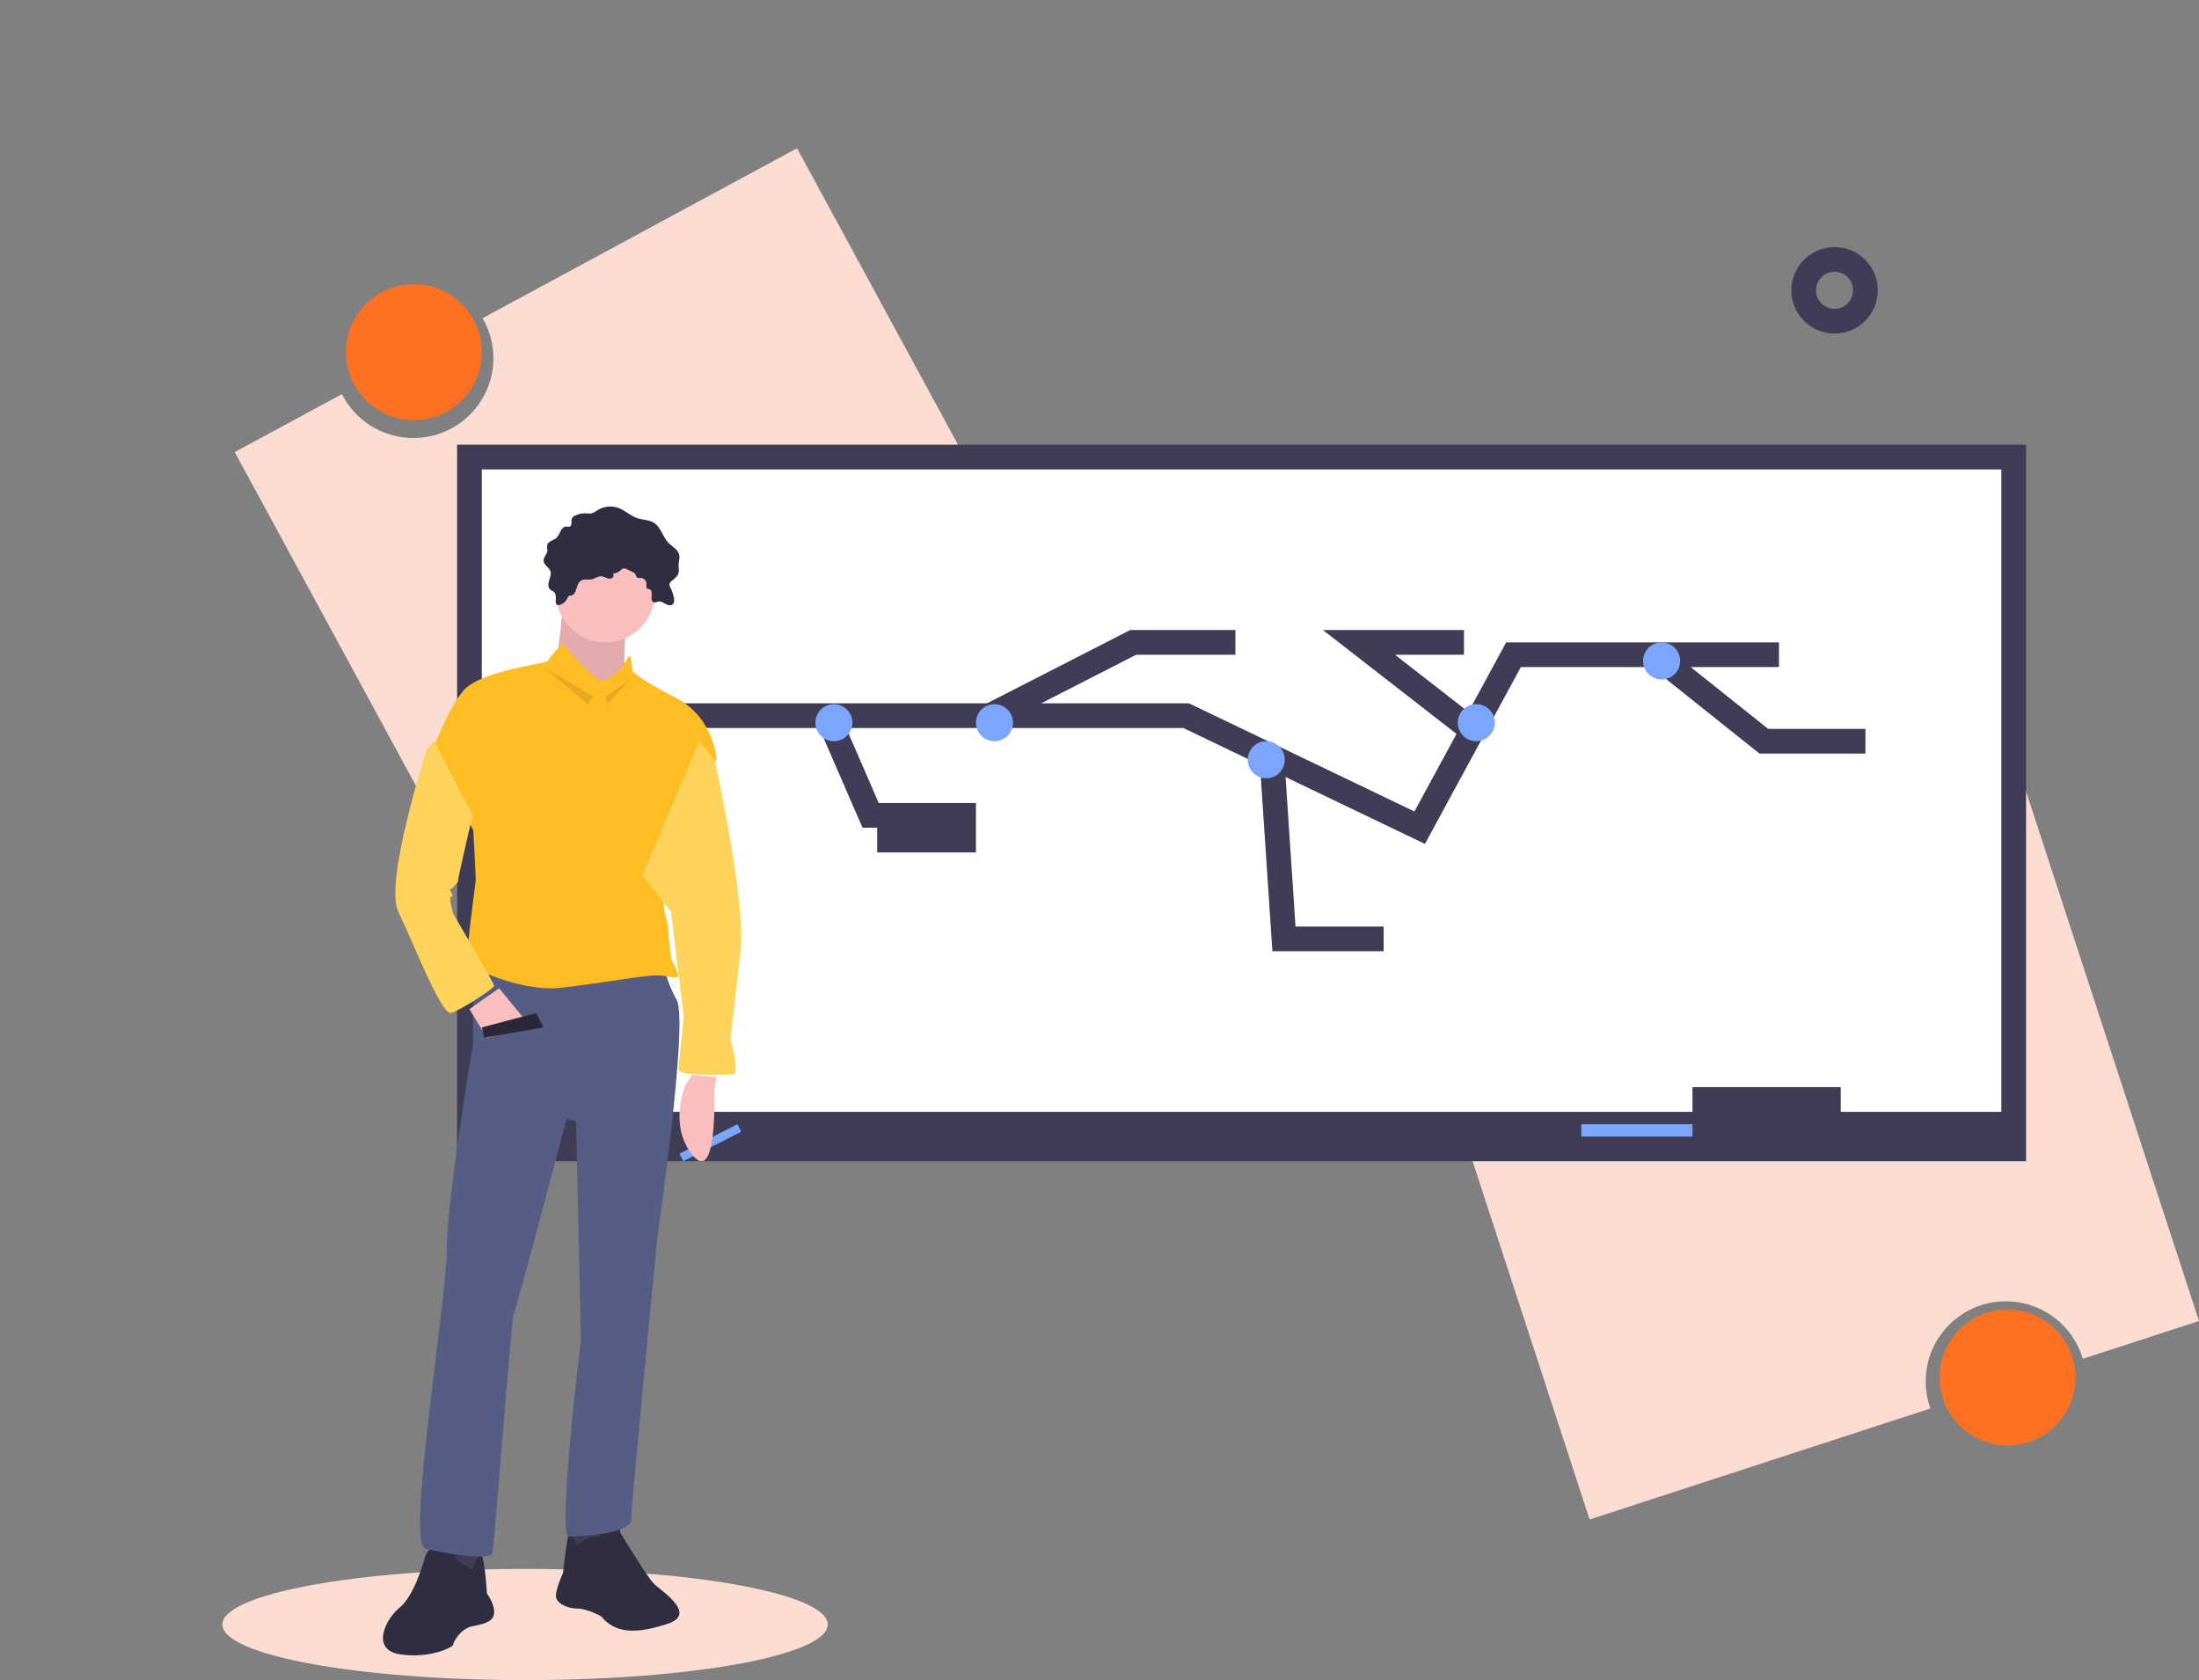 <svg xmlns="http://www.w3.org/2000/svg" width="178" height="136" viewBox="0 0 178 136">
    <rect x="0" y="0" width="178" height="136" fill="#808080" stroke="none"/>
    <g fill="none" fill-rule="evenodd">
        <g>
            <g>
                <g>
                    <g>
                        <g transform="translate(-875 -3637) translate(70 3474) translate(96 144) translate(648) translate(62 20)">
                            <path fill="#FADCD2" fill-rule="nonzero" d="M63.517 11L38.062 24.754c1.185 2.036 1.167 4.553-.048 6.57-1.215 2.018-3.434 3.217-5.792 3.13-2.357-.087-4.481-1.447-5.542-3.55L18 35.595 40.483 77 86 52.406 63.517 11z"/>
                            <circle cx="32.5" cy="27.5" r="5.5" fill="#FF7122" fill-rule="nonzero"/>
                            <g fill-rule="nonzero" transform="translate(113 61)">
                                <path fill="#FADCD2" d="M14.672 61l27.586-8.988c-.8-2.223-.326-4.704 1.237-6.477 1.563-1.773 3.968-2.556 6.276-2.045 2.31.511 4.157 2.237 4.823 4.503L64 44.93 49.328 0 0 16.071 14.672 61z"/>
                                <circle cx="48.5" cy="49.5" r="5.5" fill="#FF7122"/>
                            </g>
                            <path fill="#3F3D56" fill-rule="nonzero" d="M36 35H163V93H36z"/>
                            <path fill="#FFF" fill-rule="nonzero" d="M38 37H161V89H38z"/>
                            <path fill="#3F3D56" fill-rule="nonzero" d="M136 87H148V91H136z"/>
                            <path fill="#7CA5FF" fill-rule="nonzero" d="M127 90H136V91H127z"/>
                            <path stroke="#3F3D56" stroke-width="2" d="M48 56.932L95.015 56.932 102.304 60.428 113.918 66 121.512 52 143 52"/>
                            <path stroke="#3F3D56" stroke-width="2" d="M66 57L69.472 65 78 65M79 57L90.726 51 99 51"/>
                            <circle cx="66.5" cy="57.5" r="1.5" fill="#7CA5FF" fill-rule="nonzero"/>
                            <circle cx="79.5" cy="57.5" r="1.5" fill="#7CA5FF" fill-rule="nonzero"/>
                            <path stroke="#3F3D56" stroke-width="2" d="M102 61L102.931 75 111 75M118 58L109 51 117.504 51M133 52L141.773 59 150 59"/>
                            <circle cx="101.5" cy="60.5" r="1.5" fill="#7CA5FF" fill-rule="nonzero"/>
                            <circle cx="133.5" cy="52.5" r="1.5" fill="#7CA5FF" fill-rule="nonzero"/>
                            <circle cx="118.5" cy="57.5" r="1.5" fill="#7CA5FF" fill-rule="nonzero"/>
                            <path stroke="#3F3D56" stroke-width="2" d="M70 67L78 67"/>
                            <circle cx="147.5" cy="22.5" r="2.5" stroke="#3F3D56" stroke-width="2"/>
                            <ellipse cx="41.5" cy="130.5" fill="#FADCD2" fill-rule="nonzero" rx="24.5" ry="4.5"/>
                            <path fill="#7CA5FF" fill-rule="nonzero" d="M58.696 90L54 92.39 54.304 93 59 90.61z"/>
                            <path fill="#FBBEBE" fill-rule="nonzero" d="M57 86.184l-.182 1.105s.273 7.64-1.728 5.247c-2-2.394-.636-5.615-.636-5.615L55 86l2 .184zM44.585 48s-.384 4-.576 4.19c-.192.191 2.88 3.81 2.88 3.81l2.688-2.476s-.192-3.62.384-4.381C50.537 48.38 44.585 48 44.585 48z"/>
                            <path fill="#000" fill-rule="nonzero" d="M44.585 48s-.384 4-.576 4.19c-.192.191 2.88 3.81 2.88 3.81l2.688-2.476s-.192-3.62.384-4.381C50.537 48.38 44.585 48 44.585 48z" opacity=".1"/>
                            <path fill="#3F3D56" fill-rule="nonzero" d="M38 123.545L38 126.818 36.765 127 35 126.455 35.529 123z"/>
                            <path fill="#2F2E41" fill-rule="nonzero" d="M36.06 125.341s-.587-1.514-1.567-1.325c-.98.19-1.176 1.325-1.176 1.325s-.784 2.839-1.96 3.785c-1.175.947-2.35 3.407 0 3.785 2.352.379 4.312-.567 4.312-.757 0-.189.588-1.324 1.567-1.514.98-.189 1.764-.378 1.764-1.135s-.588-1.514-.588-1.514-.196-3.59-.588-3.12c-.27.371-.47.787-.588 1.227l-1.175-.757z"/>
                            <path fill="#3F3D56" fill-rule="nonzero" d="M45.75 121.222L45 124.555 46.875 125 47.813 123.889 48 121z"/>
                            <path fill="#2F2E41" fill-rule="nonzero" d="M45.73 124.06s.769-.618 1.153-.618h.577s0-1.442.961-1.442.77 1.03.77 1.03 2.114 3.5 2.69 4.118c.577.618 3.653 2.472 1.154 3.295-2.5.824-4.23.824-5.383-.617 0 0-1.153-.618-1.922-.618-.769 0-1.73-.412-1.73-1.03 0-.618.577-1.853.577-1.853s.384-3.707.576-3.295c.193.412.577 1.03.577 1.03z"/>
                            <path fill="#565D84" fill-rule="nonzero" d="M37.294 77v6.485S35.16 96.06 35.16 100.188c0 4.126-3.297 23.777-1.746 24.17 1.552.393 5.236.982 5.43.393.194-.59 1.552-19.258 1.746-19.454.194-.197 4.266-15.72 4.266-15.72l.776.196.388 17.685s-1.94 15.917-.97 15.917 5.042-.196 5.042-1.375c0-1.18 2.134-22.991 2.134-22.991s2.52-17.293 1.551-19.061c-.97-1.769-.97-2.751-.97-2.751L37.294 77z"/>
                            <circle cx="48" cy="47" r="4" fill="#FBBEBE" fill-rule="nonzero"/>
                            <path fill="#FFBD24" fill-rule="nonzero" d="M47.254 53.884S44.818 51.796 44.623 51c0 0-1.267 1.293-1.267 1.492 0 .199-5.458.796-6.822 2.387C35.169 56.47 34 59.852 34 59.852l3.314 6.365s.194 3.58.194 3.978c0 .398-.974 6.763-.584 6.962.39.2 4.288 2.188 7.601 1.79 3.314-.397 6.628-.994 7.602-.994.975 0 1.754.398 1.754 0s-.584-1.194-.584-1.591c0-.398-.195-1.393-.195-1.99 0-.596-.39-1.59-.39-2.386S57 60.448 57 60.448s-.195-3.381-3.314-4.972c-3.118-1.592-3.508-2.188-3.508-2.188s-.06-1.194-.225-1.194-.75 1.79-2.309 1.99l-.39-.2z"/>
                            <path fill="#FBBEBE" fill-rule="nonzero" d="M37 80.684L38.4 83 42 82.158 39.4 79z"/>
                            <path fill="#FDD35C" fill-rule="nonzero" d="M55.604 59l1.256 1.552s2.512 11.253 2.093 15.328c-.419 4.074-.837 7.179-.837 7.179s.837 2.91.21 2.91c-.629 0-4.396.194-4.396-.388 0-.582.419-4.269.419-4.269l-1.047-8.536L51 69.866 55.604 59z"/>
                            <path fill="#2F2E41" fill-rule="nonzero" d="M46.099 45.964c.233-.103.502-.019.751-.063.294-.052.556-.28.852-.25.14.027.276.073.405.137.13.064.28.07.415.016.064-.031.112-.091.13-.163.017-.072.002-.148-.04-.208.25-.023.487-.13.675-.304.038-.04.081-.075.13-.101.112-.031.232-.012.33.054l.435.21c.098.036.185.1.249.186.052.084.062.197.135.262.094.083.233.042.355.05.23.024.406.223.41.464-.001.134-.047.297.053.38.059.047.142.04.21.068.179.076.18.335.153.534-.026.199-.013.461.17.522.128.043.26-.049.393-.069.202-.031.389.101.568.202.18.101.418.17.574.031.144-.128.135-.362.095-.556-.057-.279-.15-.547-.279-.798-.047-.074-.075-.16-.08-.249.022-.126.094-.237.199-.303.22-.182.473-.366.544-.65.052-.208-.006-.428-.002-.643.006-.262.105-.523.059-.78-.085-.467-.581-.692-.902-1.028-.44-.463-.583-1.202-1.102-1.563-.416-.29-.96-.255-1.433-.42-.52-.182-.938-.599-1.451-.801-.567-.219-1.198-.161-1.72.158-.153.118-.323.21-.505.27-.153.018-.307.017-.46-.006-.303-.016-.605.05-.877.19-.105.043-.191.123-.246.225-.092.214.041.547-.16.65-.094.047-.205.001-.309.004-.202.005-.358.19-.455.376-.075.197-.183.38-.319.537-.248.227-.698.265-.763.603 0 .143.007.286.024.428-.02.3-.325.527-.31.827.019.346.439.515.55.84.086.248-.026.517-.103.767-.078.251-.101.573.099.734.078.063.179.088.259.15.206.157.204.474.18.74-.026.113.002.232.076.318.069.044.153.054.23.029.25-.064.465-.233.593-.467.067-.116.08-.217.201-.278.082-.042.182-.005.265-.059.398-.256.26-.986.749-1.203z"/>
                            <path fill="#FDD35C" fill-rule="nonzero" d="M34.149 59l-.583.6s-3.493 10.797-2.328 13.197c1.164 2.4 3.493 8.398 4.269 8.198.776-.2 3.493-2 3.493-2.2 0-.2-3.299-5.798-3.299-5.798s-.388-1.2-.194-1.4c.194-.2.194 0 0-.4s-.194 0 .194-.4.388-.4.388-.6c0-.2 1.164-5.198 1.164-5.198L34.15 59z"/>
                            <path fill="#2F2E41" fill-rule="nonzero" d="M38 82.167L42.4 81 43 82.167 38.2 83z"/>
                            <path fill="#000" fill-rule="nonzero" d="M38 82.167L42.4 81 43 82.167 38.2 83zM43 53L46.579 56 47 55.357zM50 54L48 55.4 48.167 56z" opacity=".1"/>
                        </g>
                    </g>
                </g>
            </g>
        </g>
    </g>
</svg>
